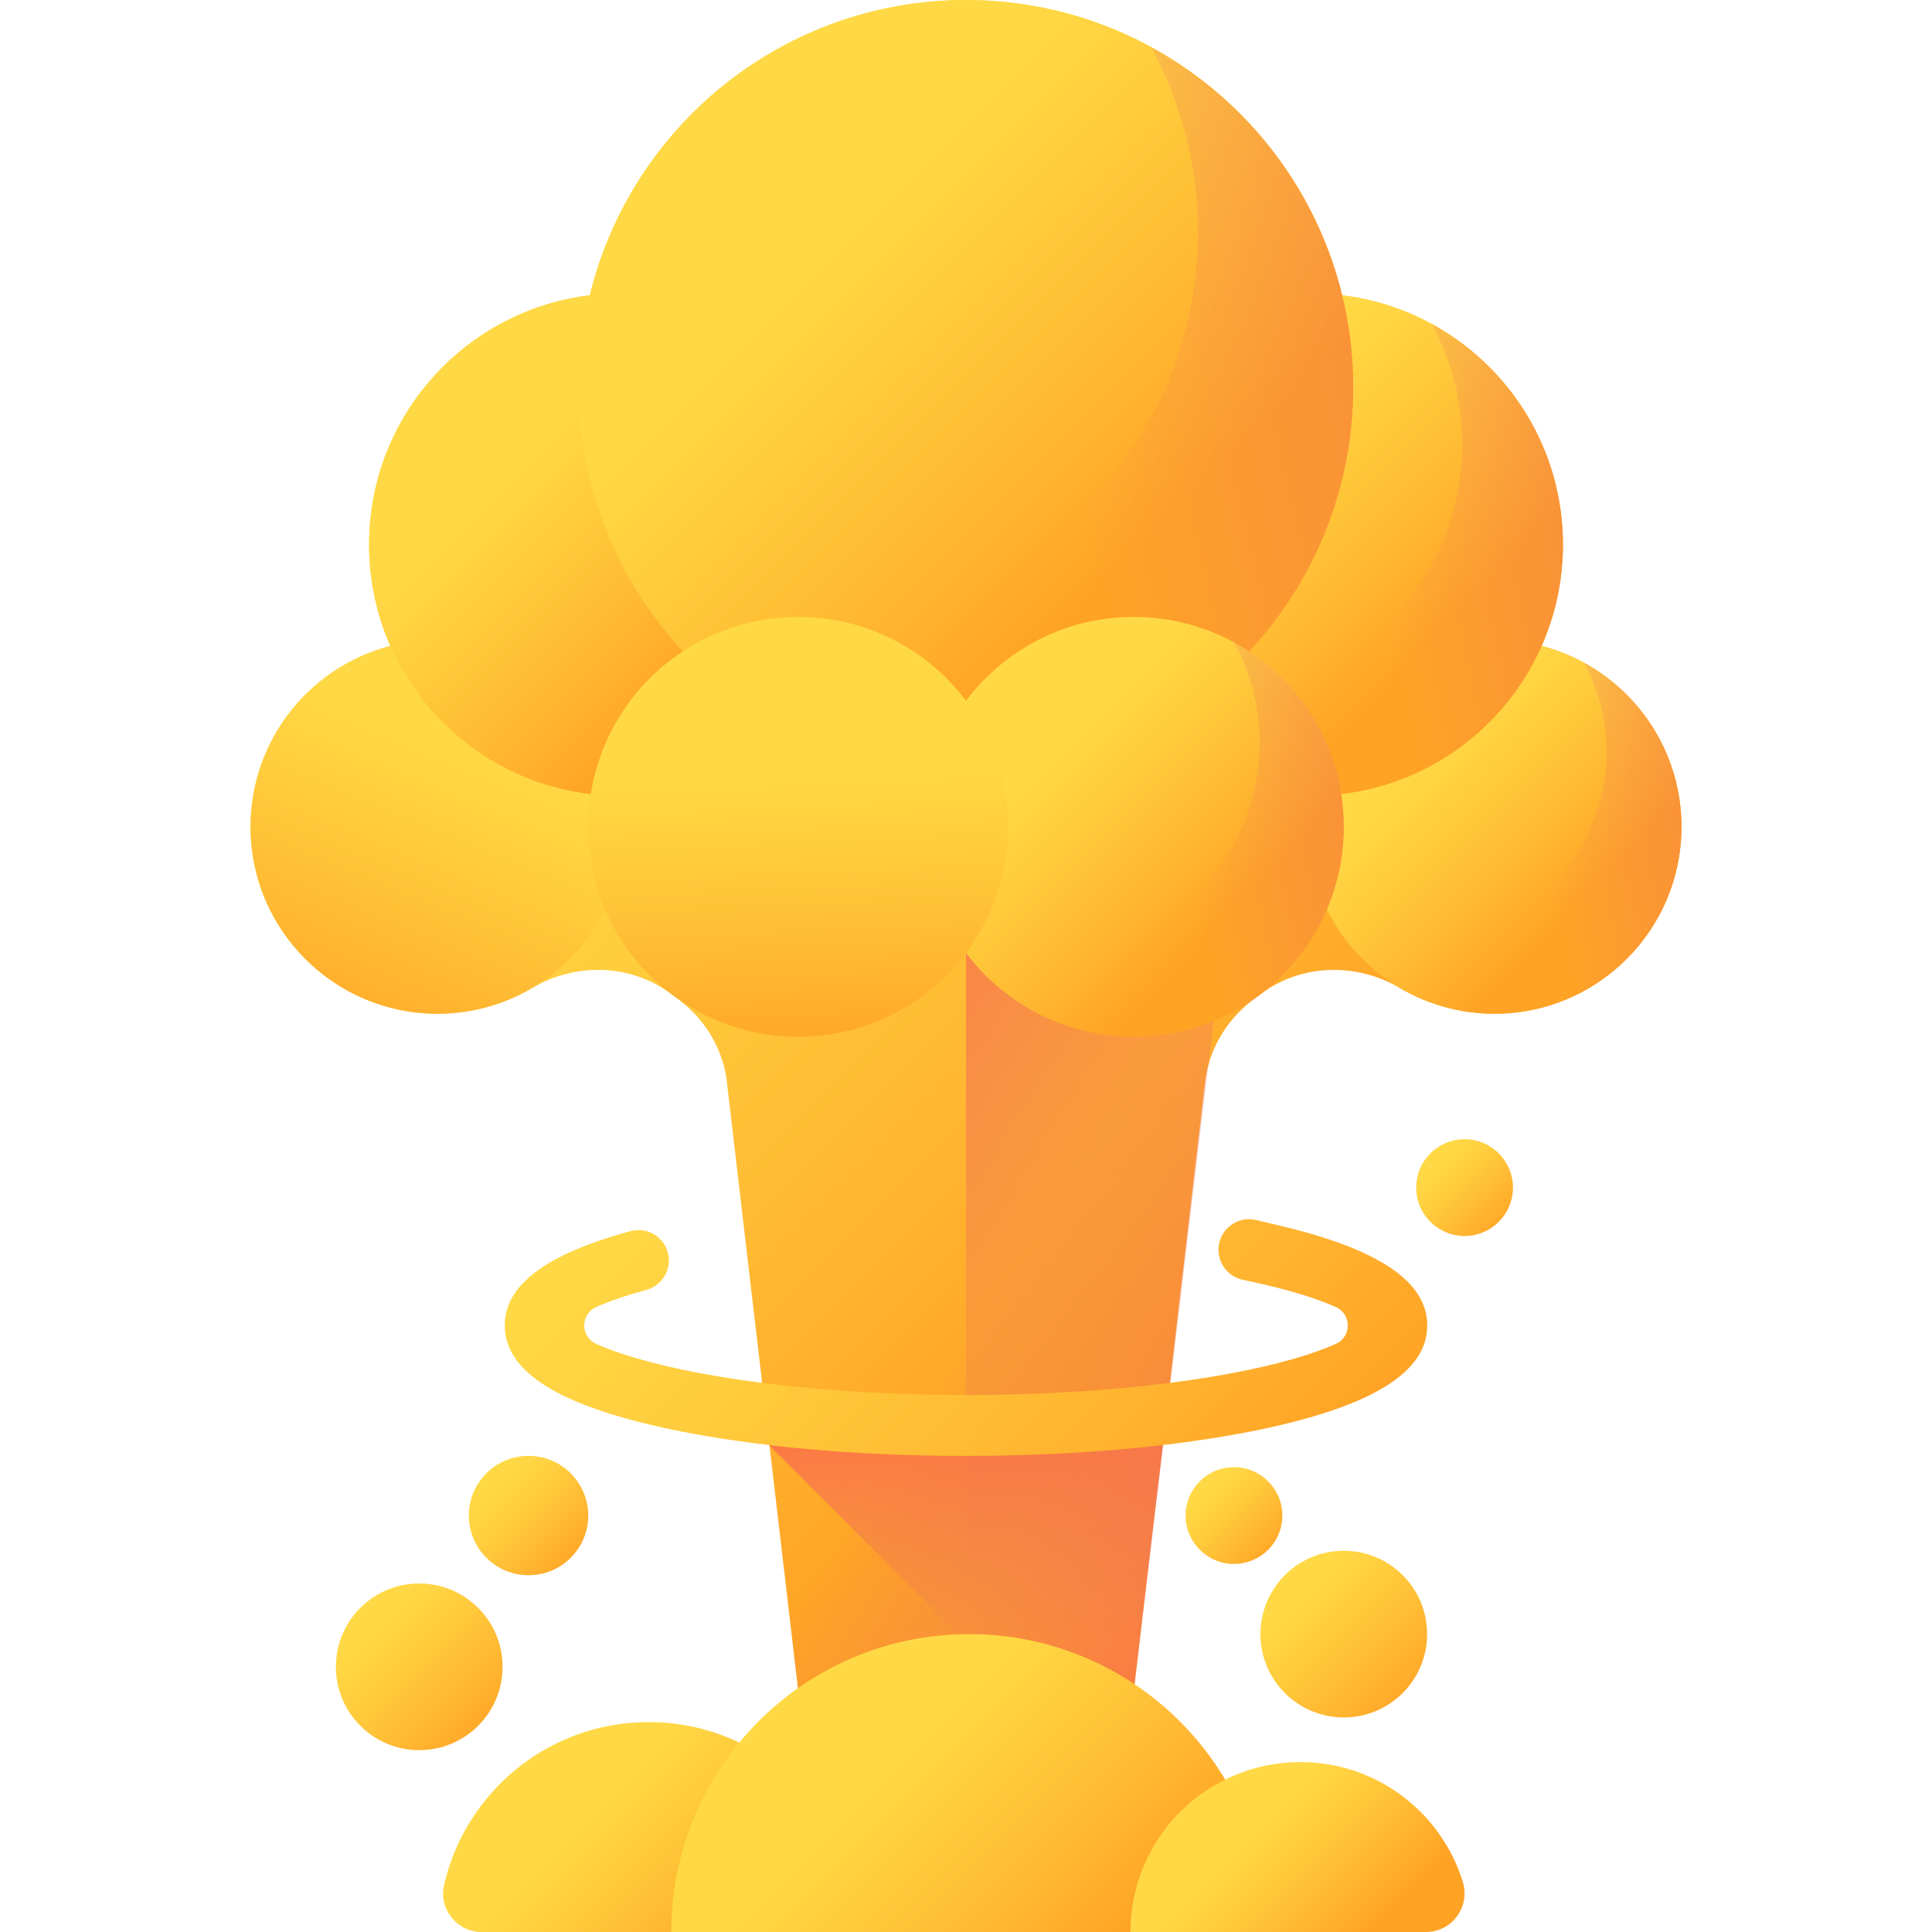 <svg id="Capa_1" enable-background="new 0 0 510 510" height="512" viewBox="0 0 510 510" width="512" xmlns="http://www.w3.org/2000/svg" xmlns:xlink="http://www.w3.org/1999/xlink"><linearGradient id="lg1"><stop offset="0" stop-color="#ffd945"/><stop offset=".304" stop-color="#ffcd3e"/><stop offset=".856" stop-color="#ffad2b"/><stop offset="1" stop-color="#ffa325"/></linearGradient><linearGradient id="SVGID_1_" gradientUnits="userSpaceOnUse" x1="175.937" x2="336.544" xlink:href="#lg1" y1="145.578" y2="306.185"/><linearGradient id="lg2"><stop offset="0" stop-color="#e87264" stop-opacity="0"/><stop offset=".652" stop-color="#f67150" stop-opacity=".652"/><stop offset="1" stop-color="#ff7044"/></linearGradient><linearGradient id="SVGID_2_" gradientUnits="userSpaceOnUse" x1="271.894" x2="370.014" xlink:href="#lg2" y1="324.834" y2="385.939"/><linearGradient id="SVGID_3_" gradientUnits="userSpaceOnUse" x1="314.555" x2="202.735" xlink:href="#lg2" y1="340.257" y2="257.798"/><linearGradient id="SVGID_4_" gradientUnits="userSpaceOnUse" x1="125.036" x2="89.71" xlink:href="#lg1" y1="195.231" y2="280.334"/><linearGradient id="SVGID_5_" gradientUnits="userSpaceOnUse" x1="373.864" x2="415.836" xlink:href="#lg1" y1="197.605" y2="239.576"/><linearGradient id="SVGID_6_" gradientUnits="userSpaceOnUse" x1="404.892" x2="518.661" xlink:href="#lg2" y1="222.19" y2="196.814"/><linearGradient id="SVGID_7_" gradientUnits="userSpaceOnUse" x1="135.966" x2="192.38" xlink:href="#lg1" y1="115.999" y2="172.412"/><linearGradient id="SVGID_8_" gradientUnits="userSpaceOnUse" x1="177.67" x2="330.585" xlink:href="#lg2" y1="149.044" y2="114.937"/><linearGradient id="SVGID_9_" gradientUnits="userSpaceOnUse" x1="318.492" x2="374.905" xlink:href="#lg1" y1="115.999" y2="172.412"/><linearGradient id="SVGID_10_" gradientUnits="userSpaceOnUse" x1="360.196" x2="513.11" xlink:href="#lg2" y1="149.044" y2="114.937"/><linearGradient id="SVGID_11_" gradientUnits="userSpaceOnUse" x1="212.191" x2="299.152" xlink:href="#lg1" y1="59.406" y2="146.367"/><linearGradient id="SVGID_12_" gradientUnits="userSpaceOnUse" x1="276.478" x2="512.196" xlink:href="#lg2" y1="110.345" y2="57.768"/><linearGradient id="SVGID_13_" gradientUnits="userSpaceOnUse" x1="276.104" x2="323.247" xlink:href="#lg1" y1="195.059" y2="242.202"/><linearGradient id="SVGID_14_" gradientUnits="userSpaceOnUse" x1="310.955" x2="438.741" xlink:href="#lg2" y1="222.674" y2="194.171"/><linearGradient id="SVGID_15_" gradientUnits="userSpaceOnUse" x1="209.878" x2="213.446" xlink:href="#lg1" y1="200.1" y2="280.029"/><linearGradient id="SVGID_16_" gradientUnits="userSpaceOnUse" x1="260.627" x2="253.491" xlink:href="#lg2" y1="435.177" y2="367.023"/><linearGradient id="SVGID_17_" gradientUnits="userSpaceOnUse" x1="190.932" x2="319.069" xlink:href="#lg1" y1="285.825" y2="413.962"/><linearGradient id="SVGID_18_" gradientUnits="userSpaceOnUse" x1="153.211" x2="193.451" xlink:href="#lg1" y1="476.938" y2="517.177"/><linearGradient id="SVGID_19_" gradientUnits="userSpaceOnUse" x1="227.73" x2="284.833" xlink:href="#lg1" y1="465.604" y2="522.707"/><linearGradient id="SVGID_20_" gradientUnits="userSpaceOnUse" x1="326.471" x2="356.794" xlink:href="#lg1" y1="483.91" y2="514.232"/><linearGradient id="SVGID_21_" gradientUnits="userSpaceOnUse" x1="98" x2="129.202" xlink:href="#lg1" y1="427.333" y2="458.535"/><linearGradient id="SVGID_22_" gradientUnits="userSpaceOnUse" x1="342.057" x2="373.258" xlink:href="#lg1" y1="418.698" y2="449.9"/><linearGradient id="SVGID_23_" gradientUnits="userSpaceOnUse" x1="130.448" x2="152.795" xlink:href="#lg1" y1="390.993" y2="413.341"/><linearGradient id="SVGID_24_" gradientUnits="userSpaceOnUse" x1="318.385" x2="336.5" xlink:href="#lg1" y1="392.712" y2="410.827"/><linearGradient id="SVGID_25_" gradientUnits="userSpaceOnUse" x1="379.258" x2="397.373" xlink:href="#lg1" y1="306.14" y2="324.255"/><g><g><path d="m406.94 170.51c3.611-8.181 5.631-17.222 5.631-26.74 0-33.894-25.437-61.829-58.258-65.805-10.888-44.744-51.218-77.965-99.313-77.965s-88.425 33.221-99.313 77.965c-32.822 3.975-58.258 31.91-58.258 65.805 0 9.517 2.02 18.558 5.631 26.74-22.23 5.762-38.374 26.634-36.815 51.001 1.559 24.364 21.157 44.164 45.505 45.952 10.494.77 20.354-1.745 28.66-6.624 11.606-6.817 26.151-6.479 36.887 1.639.376.285.757.565 1.141.84 7.045 5.051 11.929 12.566 13.303 21.124l19.105 163.017h88.31l19.104-163.017c1.375-8.559 6.259-16.074 13.303-21.125.384-.275.764-.555 1.14-.84 10.736-8.119 25.281-8.456 36.887-1.64 8.306 4.878 18.166 7.394 28.66 6.624 24.348-1.788 43.946-21.588 45.505-45.952 1.559-24.366-14.585-45.237-36.815-50.999z" fill="url(#SVGID_1_)"/><path d="m299.155 447.46h-88.31l-29.528-247.905h147.366z" fill="url(#SVGID_2_)"/><path d="m299.155 447.46h-44.155v-247.905h73.683z" fill="url(#SVGID_3_)"/><g><g><g><circle cx="115.474" cy="218.266" fill="url(#SVGID_4_)" r="49.334"/></g><g><circle cx="394.526" cy="218.266" fill="url(#SVGID_5_)" r="49.334"/><path d="m418.103 174.923c3.819 7.005 5.99 15.038 5.99 23.578 0 27.246-22.087 49.334-49.334 49.334-8.54 0-16.573-2.171-23.578-5.99 8.364 15.344 24.637 25.756 43.343 25.756 27.246 0 49.334-22.087 49.334-49.334.001-18.707-10.411-34.98-25.755-43.344z" fill="url(#SVGID_6_)"/></g></g><g><g><circle cx="163.737" cy="143.77" fill="url(#SVGID_7_)" r="66.308"/><path d="m195.428 85.513c5.133 9.416 8.051 20.212 8.051 31.69 0 36.621-29.687 66.309-66.309 66.309-11.479 0-22.275-2.919-31.69-8.051 11.242 20.623 33.115 34.618 58.257 34.618 36.621 0 66.309-29.687 66.309-66.309 0-25.142-13.995-47.015-34.618-58.257z" fill="url(#SVGID_8_)"/></g><g><circle cx="346.263" cy="143.77" fill="url(#SVGID_9_)" r="66.308"/><path d="m377.953 85.513c5.133 9.416 8.051 20.212 8.051 31.69 0 36.621-29.687 66.309-66.309 66.309-11.479 0-22.275-2.919-31.69-8.051 11.242 20.623 33.115 34.618 58.257 34.618 36.621 0 66.309-29.687 66.309-66.309 0-25.142-13.994-47.015-34.618-58.257z" fill="url(#SVGID_10_)"/></g></g><g><circle cx="255" cy="102.215" fill="url(#SVGID_11_)" r="102.215"/><path d="m303.851 12.411c7.912 14.514 12.411 31.156 12.411 48.851 0 56.452-45.763 102.215-102.215 102.215-17.694 0-34.337-4.499-48.851-12.411 17.33 31.791 51.046 53.364 89.803 53.364 56.452 0 102.215-45.763 102.215-102.215.001-38.757-21.572-72.474-53.363-89.804z" fill="url(#SVGID_12_)"/></g><g><g><circle cx="299.311" cy="218.266" fill="url(#SVGID_13_)" r="55.412"/><path d="m325.794 169.582c4.289 7.868 6.728 16.89 6.728 26.483 0 30.603-24.809 55.412-55.412 55.412-9.592 0-18.614-2.439-26.483-6.728 9.395 17.234 27.673 28.929 48.684 28.929 30.603 0 55.412-24.809 55.412-55.412 0-21.011-11.695-39.289-28.929-48.684z" fill="url(#SVGID_14_)"/></g><g><circle cx="210.689" cy="218.266" fill="url(#SVGID_15_)" r="55.412"/></g></g></g><path d="m299.155 447.46 7.862-66.009c-.001 0-.002 0-.002 0-15.983 1.873-33.689 2.858-52.015 2.858s-36.032-.985-52.015-2.858l66.009 66.009z" fill="url(#SVGID_16_)"/><path d="m337.234 323.409c-.569-.133-3.074-.742-5.595-1.352-3.405-.824-6.953.637-8.79 3.62-2.9 4.711-.314 10.877 5.076 12.12.79.182 1.397.32 1.708.384 11.122 2.335 18.338 4.771 22.992 6.849 4.206 1.878 4.207 7.845.001 9.723-4.652 2.078-11.866 4.514-22.982 6.849-6.348 1.327-13.285 2.473-20.671 3.426-16.357 2.098-34.876 3.222-53.973 3.222s-37.617-1.124-53.973-3.222c-7.386-.953-14.323-2.098-20.671-3.426-11.114-2.335-18.327-4.77-22.979-6.848-4.219-1.884-4.189-7.854.031-9.736 3.12-1.391 7.389-2.942 13.207-4.515 4.935-1.338 7.408-6.872 5.063-11.433-1.392-2.719-4.186-4.357-7.14-4.357-.696 0-1.392.096-2.087.278-22.33 6.048-33.206 14.216-33.206 24.899 0 11.647 12.921 20.307 39.522 26.473 9.003 2.087 19.204 3.789 30.219 5.085 15.982 1.873 33.688 2.858 52.015 2.858s36.032-.985 52.014-2.858c11.015-1.295 21.217-2.997 30.22-5.085 26.601-6.166 39.522-14.826 39.522-26.473-.001-11.644-12.922-20.304-39.523-26.481z" fill="url(#SVGID_17_)"/><g><path d="m226.656 510h-99.488c-6.513 0-11.396-6.042-9.946-12.391 5.628-24.638 27.678-43.021 54.021-43.021 30.604 0 55.413 24.809 55.413 55.412z" fill="url(#SVGID_18_)"/><path d="m334.475 510h-157.27c0-43.429 35.206-78.635 78.635-78.635s78.635 35.206 78.635 78.635z" fill="url(#SVGID_19_)"/><path d="m376.422 510h-78.01c0-24.775 20.084-44.858 44.858-44.858 20.177 0 37.243 13.322 42.882 31.649 2.019 6.56-2.867 13.209-9.73 13.209z" fill="url(#SVGID_20_)"/></g></g><circle cx="110.667" cy="440" fill="url(#SVGID_21_)" r="22"/><circle cx="354.723" cy="431.365" fill="url(#SVGID_22_)" r="22"/><circle cx="139.52" cy="400.066" fill="url(#SVGID_23_)" r="15.757"/><circle cx="325.739" cy="400.066" fill="url(#SVGID_24_)" r="12.773"/><circle cx="386.612" cy="313.494" fill="url(#SVGID_25_)" r="12.773"/></g></svg>